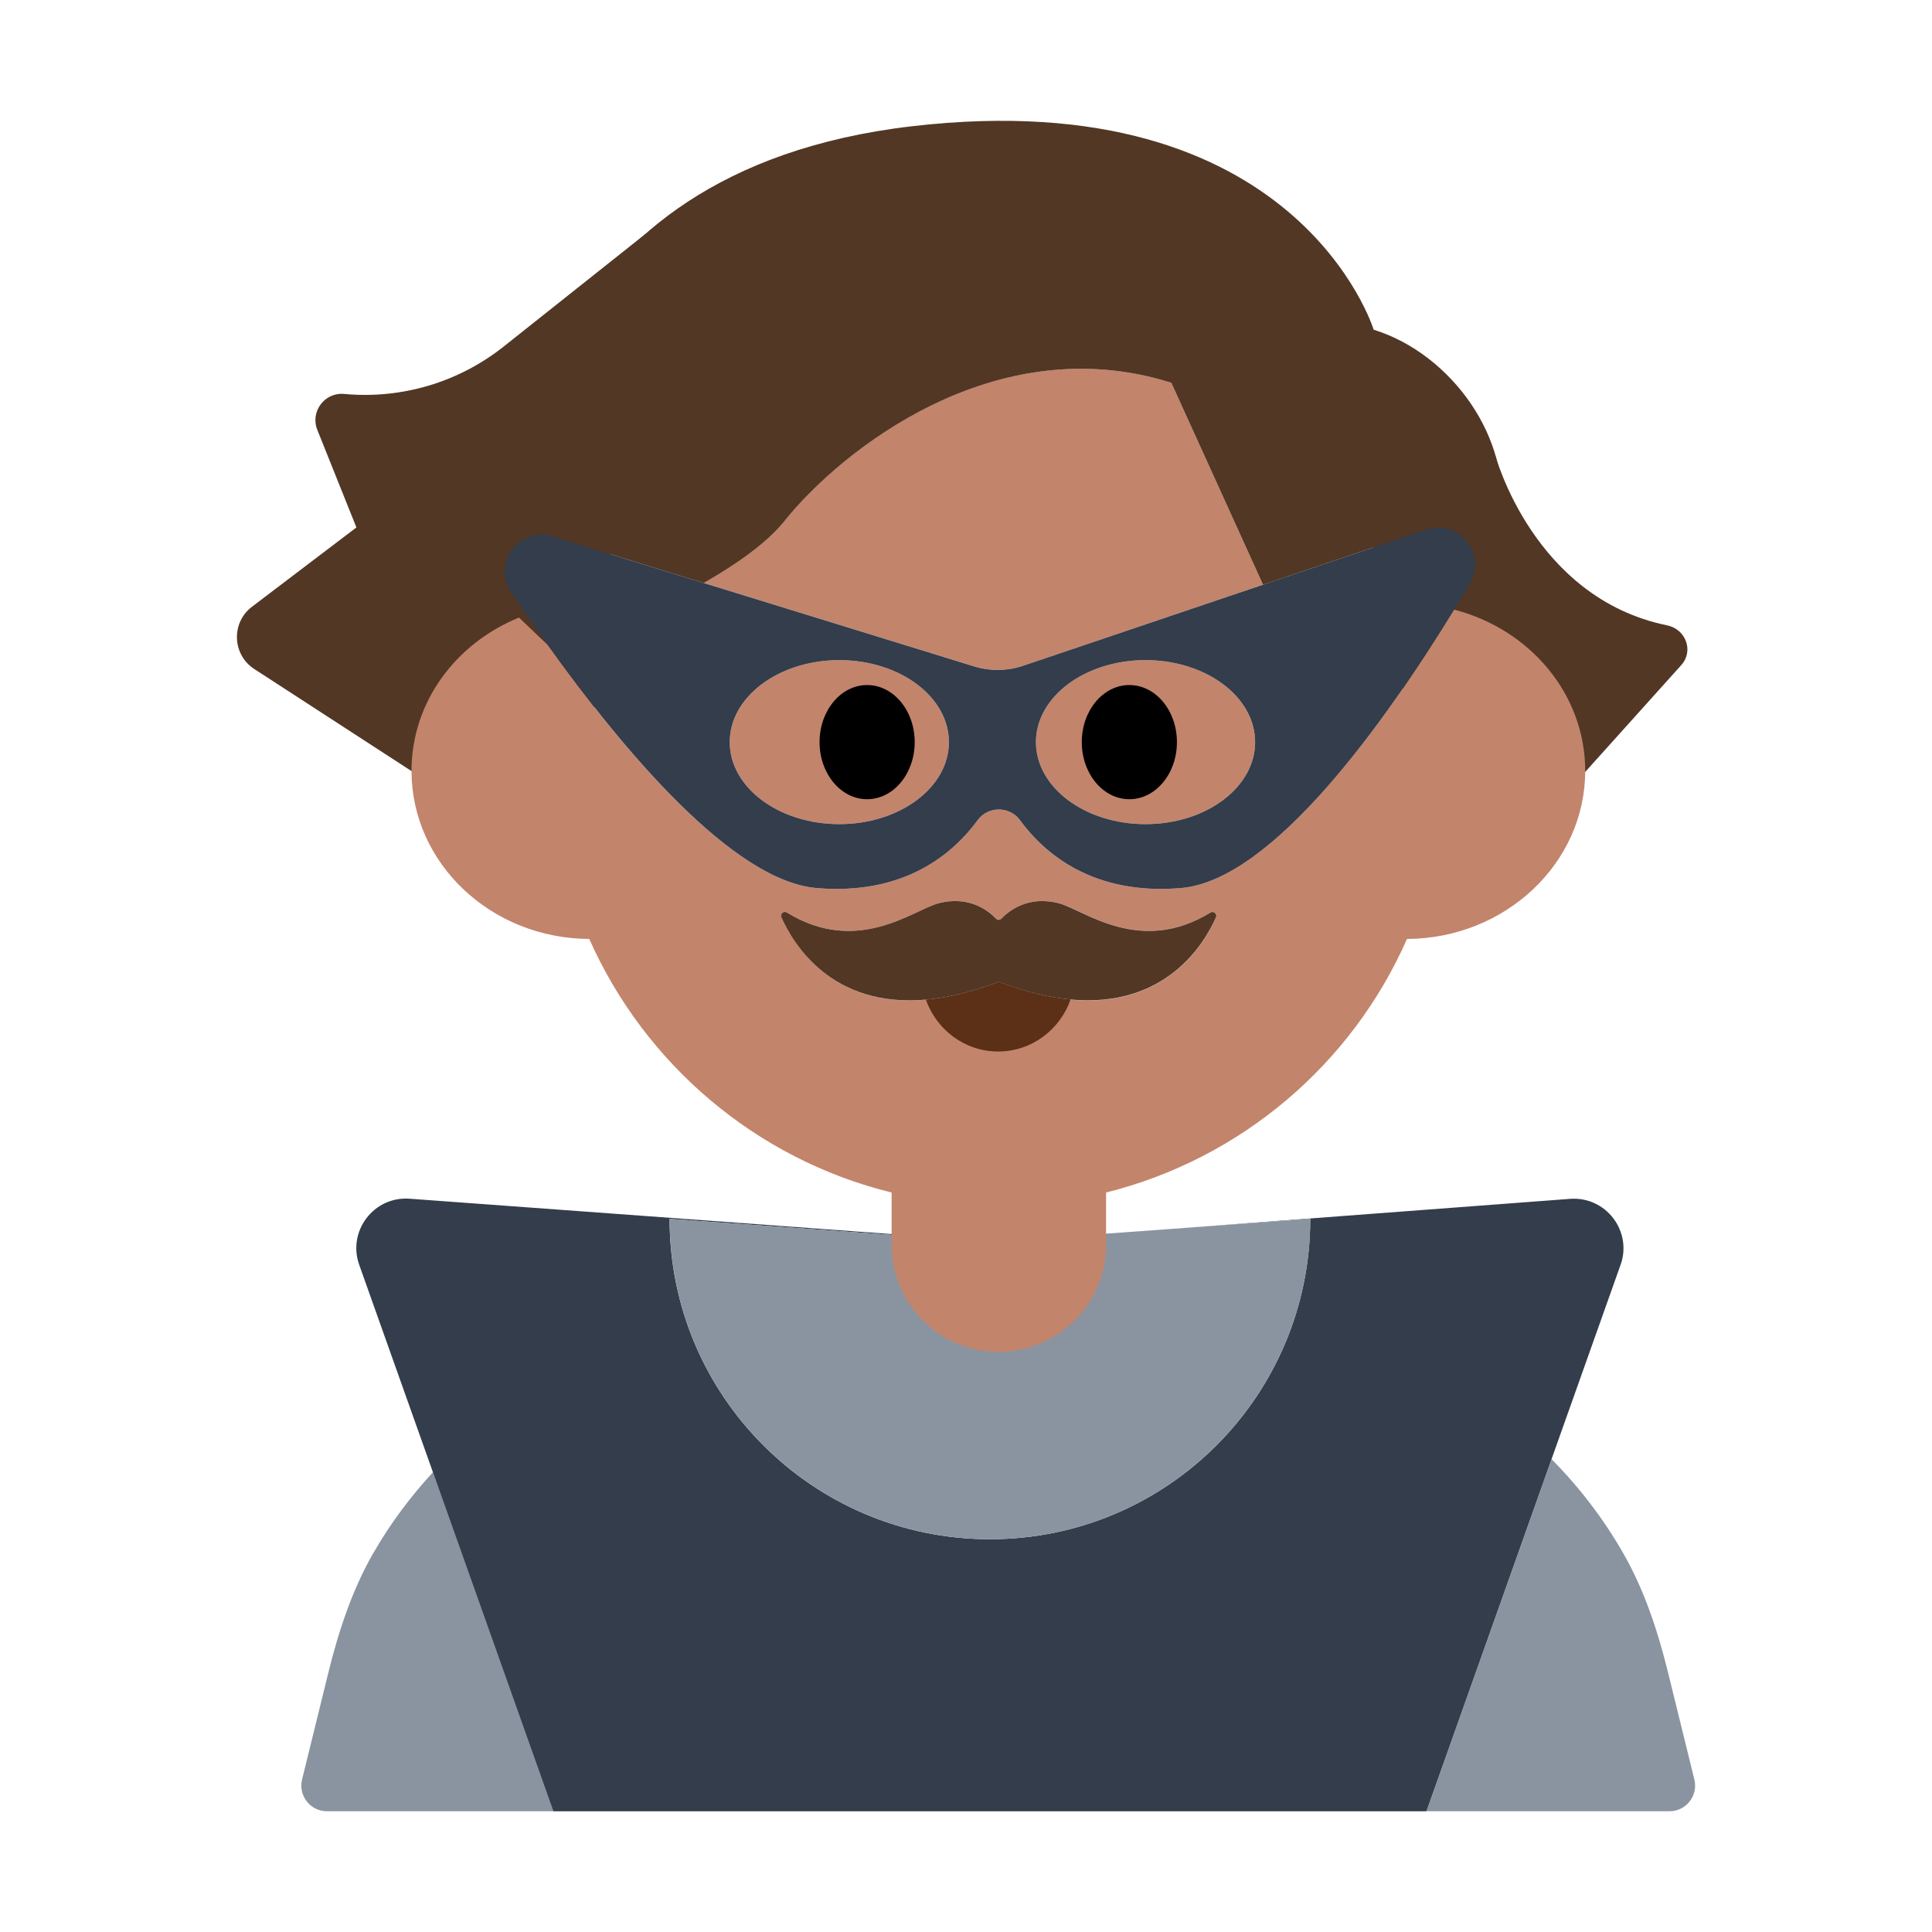 <?xml version="1.0" encoding="UTF-8"?><svg id="Layer_1" xmlns="http://www.w3.org/2000/svg" viewBox="0 0 40 40"><g><path d="m30.956,9.416s.786,2.964,3.559,3.531c.387.079.558.529.294.823l-2.961,3.293-4.719-4.737,3.828-2.91Z" fill="#523725"/><path d="m13.368,4.84l-2.939,2.334c-.933.741-2.116,1.093-3.303.982h0c-.406-.038-.708.367-.556.745l.809,2.019-2.162,1.642c-.435.33-.41.992.047,1.289l3.252,2.111,3.705-.596,1.147-10.525Z" fill="#523725"/><g><path d="m35.08,36.843l-.544-2.212c-.212-.86-.491-1.711-.932-2.479-.408-.711-.907-1.363-1.48-1.94l-2.589,7.288h5.03c.344,0,.597-.323.515-.657Z" fill="#8a94a0"/><path d="m7.73,32.152c-.441.768-.72,1.619-.932,2.479l-.544,2.212c-.082.334.171.657.515.657h4.69l-2.494-7.021c-.468.51-.887,1.067-1.234,1.673Z" fill="#8a94a0"/><path d="m33.552,26.189c.249-.699-.304-1.423-1.045-1.368l-8.22.62,2.84-.205c0,3.663-2.969,6.632-6.632,6.632s-6.632-2.969-6.632-6.632l6.632.478.101-.007-12.116-.889c-.739-.054-1.291.669-1.043,1.368l1.526,4.294,2.494,7.021h18.076l2.589-7.288,1.429-4.023Z" fill="#333d4b"/><path d="m13.864,25.236c0,3.663,2.969,6.632,6.632,6.632s6.632-2.969,6.632-6.632l-2.84.205-3.69.266-.101.007-6.632-.478Z" fill="#8a94a0"/></g><g><g><path d="m21.187,13.782l4.963-1.677-1.899-4.181c-3.668-1.158-6.864,1.431-8.007,2.861-.362.453-.99.894-1.673,1.285l5.593,1.725c.334.103.692.098,1.023-.014Z" fill="#c3846c"/><ellipse cx="17.377" cy="15.365" rx="2.269" ry="1.698" fill="#c3846c"/><path d="m23.717,13.667c-1.253,0-2.269.76-2.269,1.698s1.016,1.698,2.269,1.698,2.269-.76,2.269-1.698-1.016-1.698-2.269-1.698Z" fill="#c3846c"/><path d="m30.104,12.621c-1.424,2.325-3.754,5.603-5.655,5.765-1.819.154-2.827-.714-3.333-1.406-.215-.294-.661-.294-.876,0-.506.692-1.514,1.56-3.333,1.406-1.739-.148-4.003-2.845-5.576-5.046l-.582-.555c-1.312.532-2.229,1.75-2.229,3.175,0,1.91,1.64,3.47,3.68,3.48,1.15,2.59,3.45,4.56,6.26,5.25v1.08c0,1.22.99,2.22,2.21,2.22.61,0,1.17-.25,1.58-.65.4-.4.65-.96.65-1.57v-1.08c2.8-.7,5.09-2.66,6.23-5.25,2.04-.01,3.69-1.57,3.69-3.48,0-1.593-1.149-2.935-2.716-3.339Zm-9.398,7.715c-.018-.007-.038-.007-.056,0-3.053,1.163-4.173-.671-4.471-1.346-.031-.071.049-.138.115-.098,1.458.895,2.611-.048,3.129-.189.649-.176,1.057.165,1.199.315.031.033.082.033.113,0,.142-.15.549-.491,1.199-.315.518.14,1.671,1.084,3.129.189.066-.041.146.026.115.098-.298.676-1.419,2.509-4.471,1.346Z" fill="#c3846c"/></g><path d="m10.58,12.256c-.4-.598.172-1.364.86-1.151l3.131.966c.683-.391,1.311-.832,1.673-1.285,1.144-1.43,4.34-4.019,8.007-2.861l1.899,4.181,3.384-1.143c.479-.162.91.165.99.586l.528-.788c.276-1.655-.999-3.436-2.612-3.935,0,0-1.569-5.143-9.561-4.212-7.992.931-8.116,7.484-8.116,7.484l-1.53.49c-.248.079-.339.383-.177.586l1.692,1.613.582.555c-.272-.381-.526-.749-.751-1.084Z" fill="#523725"/><g><path d="m20.65,20.337c-.556.212-1.047.322-1.481.36.221.621.801,1.073,1.497,1.073s1.279-.453,1.499-1.076c-.429-.04-.912-.149-1.459-.357-.018-.007-.038-.007-.056,0Z" fill="#5c2f17"/><path d="m25.062,18.893c-1.458.895-2.611-.048-3.129-.189-.649-.176-1.057.165-1.199.315-.031.033-.082.033-.113,0-.142-.15-.549-.491-1.199-.315-.518.14-1.671,1.084-3.129.189-.066-.041-.146.026-.115.098.244.552,1.039,1.877,2.99,1.706.435-.038.925-.148,1.481-.36.018-.007.038-.007.056,0,.547.208,1.03.318,1.459.357,1.966.182,2.767-1.149,3.012-1.703.031-.071-.049-.138-.115-.098Z" fill="#523725"/></g></g><g><path d="m29.535,10.962l-3.384,1.143-4.963,1.677c-.331.112-.689.117-1.023.014l-5.593-1.725-3.131-.966c-.688-.212-1.26.554-.86,1.151.224.335.478.703.751,1.084,1.574,2.201,3.838,4.899,5.576,5.046,1.819.154,2.827-.714,3.333-1.406.215-.294.661-.294.876,0,.506.692,1.514,1.56,3.333,1.406,1.901-.161,4.231-3.44,5.655-5.765.116-.189.227-.373.33-.547.103-.175.122-.357.09-.526-.08-.421-.51-.748-.99-.586Zm-12.158,6.101c-1.253,0-2.269-.76-2.269-1.698s1.016-1.698,2.269-1.698,2.269.76,2.269,1.698-1.016,1.698-2.269,1.698Zm6.34,0c-1.253,0-2.269-.76-2.269-1.698s1.016-1.698,2.269-1.698,2.269.76,2.269,1.698-1.016,1.698-2.269,1.698Z" fill="#333d4b"/><ellipse cx="17.953" cy="15.365" rx=".985" ry="1.182"/><ellipse cx="23.382" cy="15.365" rx=".985" ry="1.182"/></g></g><rect width="40" height="40" fill="none"/></svg>